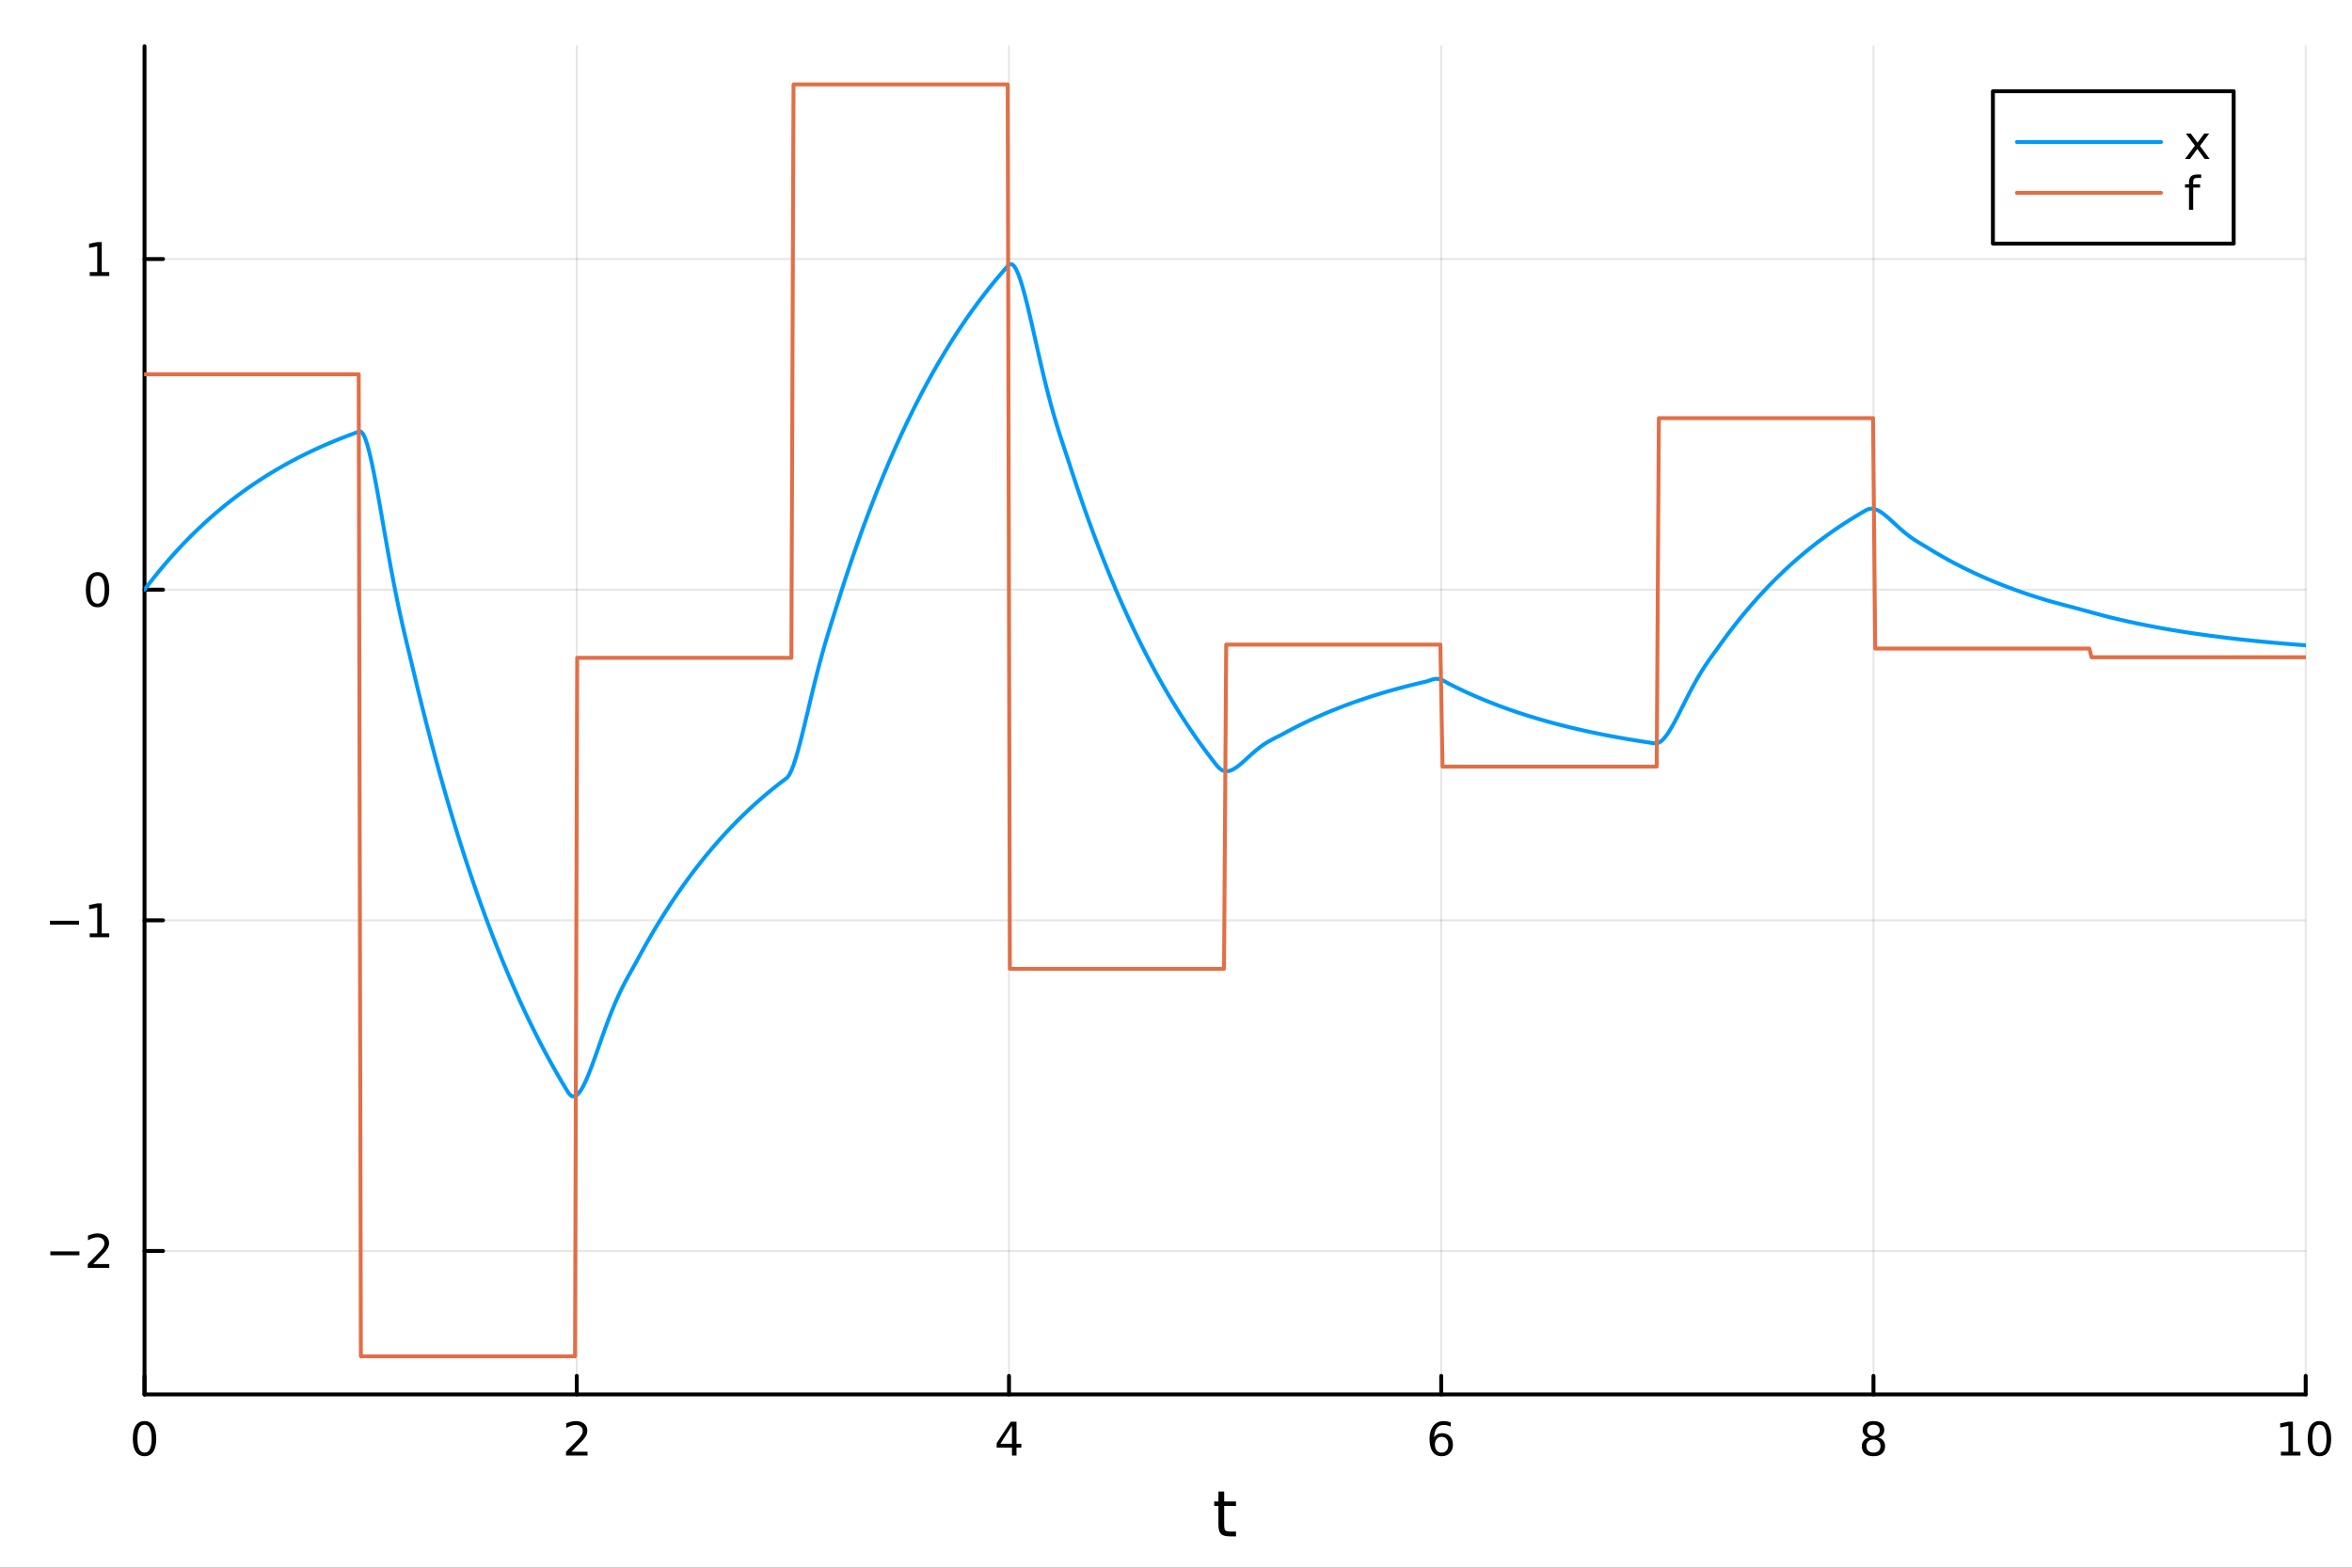 <?xml version="1.0" encoding="utf-8"?>
<svg xmlns="http://www.w3.org/2000/svg" xmlns:xlink="http://www.w3.org/1999/xlink" width="600" height="400" viewBox="0 0 2400 1600">
<rect x="0" y="0" width="2400" height="1600" fill="#333333" stroke="none"/>
<defs>
  <clipPath id="clip270">
    <rect x="0" y="0" width="2400" height="1600"/>
  </clipPath>
</defs>
<path clip-path="url(#clip270)" d="M0 1600 L2400 1600 L2400 0 L0 0  Z" fill="#ffffff" fill-rule="evenodd" fill-opacity="1"/>
<defs>
  <clipPath id="clip271">
    <rect x="480" y="0" width="1681" height="1600"/>
  </clipPath>
</defs>
<path clip-path="url(#clip270)" d="M147.478 1423.18 L2352.76 1423.18 L2352.76 47.244 L147.478 47.244  Z" fill="#ffffff" fill-rule="evenodd" fill-opacity="1"/>
<defs>
  <clipPath id="clip272">
    <rect x="147" y="47" width="2206" height="1377"/>
  </clipPath>
</defs>
<polyline clip-path="url(#clip272)" style="stroke:#000000; stroke-linecap:round; stroke-linejoin:round; stroke-width:2; stroke-opacity:0.1; fill:none" points="147.478,1423.18 147.478,47.244 "/>
<polyline clip-path="url(#clip272)" style="stroke:#000000; stroke-linecap:round; stroke-linejoin:round; stroke-width:2; stroke-opacity:0.1; fill:none" points="588.534,1423.18 588.534,47.244 "/>
<polyline clip-path="url(#clip272)" style="stroke:#000000; stroke-linecap:round; stroke-linejoin:round; stroke-width:2; stroke-opacity:0.1; fill:none" points="1029.59,1423.18 1029.59,47.244 "/>
<polyline clip-path="url(#clip272)" style="stroke:#000000; stroke-linecap:round; stroke-linejoin:round; stroke-width:2; stroke-opacity:0.1; fill:none" points="1470.64,1423.18 1470.64,47.244 "/>
<polyline clip-path="url(#clip272)" style="stroke:#000000; stroke-linecap:round; stroke-linejoin:round; stroke-width:2; stroke-opacity:0.1; fill:none" points="1911.7,1423.18 1911.7,47.244 "/>
<polyline clip-path="url(#clip272)" style="stroke:#000000; stroke-linecap:round; stroke-linejoin:round; stroke-width:2; stroke-opacity:0.1; fill:none" points="2352.76,1423.18 2352.76,47.244 "/>
<polyline clip-path="url(#clip270)" style="stroke:#000000; stroke-linecap:round; stroke-linejoin:round; stroke-width:4; stroke-opacity:1; fill:none" points="147.478,1423.18 2352.76,1423.18 "/>
<polyline clip-path="url(#clip270)" style="stroke:#000000; stroke-linecap:round; stroke-linejoin:round; stroke-width:4; stroke-opacity:1; fill:none" points="147.478,1423.18 147.478,1404.28 "/>
<polyline clip-path="url(#clip270)" style="stroke:#000000; stroke-linecap:round; stroke-linejoin:round; stroke-width:4; stroke-opacity:1; fill:none" points="588.534,1423.18 588.534,1404.28 "/>
<polyline clip-path="url(#clip270)" style="stroke:#000000; stroke-linecap:round; stroke-linejoin:round; stroke-width:4; stroke-opacity:1; fill:none" points="1029.59,1423.18 1029.59,1404.28 "/>
<polyline clip-path="url(#clip270)" style="stroke:#000000; stroke-linecap:round; stroke-linejoin:round; stroke-width:4; stroke-opacity:1; fill:none" points="1470.64,1423.18 1470.64,1404.28 "/>
<polyline clip-path="url(#clip270)" style="stroke:#000000; stroke-linecap:round; stroke-linejoin:round; stroke-width:4; stroke-opacity:1; fill:none" points="1911.7,1423.18 1911.7,1404.28 "/>
<polyline clip-path="url(#clip270)" style="stroke:#000000; stroke-linecap:round; stroke-linejoin:round; stroke-width:4; stroke-opacity:1; fill:none" points="2352.76,1423.18 2352.76,1404.28 "/>
<path clip-path="url(#clip270)" d="M147.478 1454.1 Q143.867 1454.1 142.038 1457.66 Q140.233 1461.2 140.233 1468.33 Q140.233 1475.44 142.038 1479.01 Q143.867 1482.55 147.478 1482.55 Q151.112 1482.55 152.918 1479.01 Q154.746 1475.44 154.746 1468.33 Q154.746 1461.2 152.918 1457.66 Q151.112 1454.1 147.478 1454.1 M147.478 1450.39 Q153.288 1450.39 156.344 1455 Q159.422 1459.58 159.422 1468.33 Q159.422 1477.06 156.344 1481.67 Q153.288 1486.25 147.478 1486.25 Q141.668 1486.25 138.589 1481.67 Q135.534 1477.06 135.534 1468.33 Q135.534 1459.58 138.589 1455 Q141.668 1450.39 147.478 1450.39 Z" fill="#000000" fill-rule="nonzero" fill-opacity="1" /><path clip-path="url(#clip270)" d="M583.186 1481.64 L599.506 1481.64 L599.506 1485.58 L577.561 1485.58 L577.561 1481.64 Q580.223 1478.89 584.807 1474.26 Q589.413 1469.61 590.594 1468.27 Q592.839 1465.74 593.719 1464.01 Q594.621 1462.25 594.621 1460.56 Q594.621 1457.8 592.677 1456.07 Q590.756 1454.33 587.654 1454.33 Q585.455 1454.33 583.001 1455.09 Q580.571 1455.86 577.793 1457.41 L577.793 1452.69 Q580.617 1451.55 583.071 1450.97 Q585.524 1450.39 587.561 1450.39 Q592.932 1450.39 596.126 1453.08 Q599.32 1455.77 599.32 1460.26 Q599.32 1462.39 598.51 1464.31 Q597.723 1466.2 595.617 1468.8 Q595.038 1469.47 591.936 1472.69 Q588.834 1475.88 583.186 1481.64 Z" fill="#000000" fill-rule="nonzero" fill-opacity="1" /><path clip-path="url(#clip270)" d="M1032.6 1455.09 L1020.79 1473.54 L1032.6 1473.54 L1032.6 1455.09 M1031.37 1451.02 L1037.25 1451.02 L1037.25 1473.54 L1042.18 1473.54 L1042.18 1477.43 L1037.25 1477.43 L1037.25 1485.58 L1032.6 1485.58 L1032.6 1477.43 L1017 1477.43 L1017 1472.92 L1031.37 1451.02 Z" fill="#000000" fill-rule="nonzero" fill-opacity="1" /><path clip-path="url(#clip270)" d="M1471.05 1466.44 Q1467.9 1466.44 1466.05 1468.59 Q1464.22 1470.74 1464.22 1474.49 Q1464.22 1478.22 1466.05 1480.39 Q1467.9 1482.55 1471.05 1482.55 Q1474.2 1482.55 1476.03 1480.39 Q1477.88 1478.22 1477.88 1474.49 Q1477.88 1470.74 1476.03 1468.59 Q1474.2 1466.44 1471.05 1466.44 M1480.33 1451.78 L1480.33 1456.04 Q1478.57 1455.21 1476.77 1454.77 Q1474.98 1454.33 1473.23 1454.33 Q1468.6 1454.33 1466.14 1457.45 Q1463.71 1460.58 1463.36 1466.9 Q1464.73 1464.89 1466.79 1463.82 Q1468.85 1462.73 1471.33 1462.73 Q1476.54 1462.73 1479.55 1465.9 Q1482.58 1469.05 1482.58 1474.49 Q1482.58 1479.82 1479.43 1483.03 Q1476.28 1486.25 1471.05 1486.25 Q1465.05 1486.25 1461.88 1481.67 Q1458.71 1477.06 1458.71 1468.33 Q1458.71 1460.14 1462.6 1455.28 Q1466.49 1450.39 1473.04 1450.39 Q1474.8 1450.39 1476.58 1450.74 Q1478.39 1451.09 1480.33 1451.78 Z" fill="#000000" fill-rule="nonzero" fill-opacity="1" /><path clip-path="url(#clip270)" d="M1911.7 1469.17 Q1908.37 1469.17 1906.45 1470.95 Q1904.55 1472.73 1904.55 1475.86 Q1904.55 1478.98 1906.45 1480.77 Q1908.37 1482.55 1911.7 1482.55 Q1915.03 1482.55 1916.95 1480.77 Q1918.88 1478.96 1918.88 1475.86 Q1918.88 1472.73 1916.95 1470.95 Q1915.06 1469.17 1911.7 1469.17 M1907.02 1467.18 Q1904.02 1466.44 1902.33 1464.38 Q1900.66 1462.32 1900.66 1459.35 Q1900.66 1455.21 1903.6 1452.8 Q1906.56 1450.39 1911.7 1450.39 Q1916.86 1450.39 1919.8 1452.8 Q1922.74 1455.21 1922.74 1459.35 Q1922.74 1462.32 1921.05 1464.38 Q1919.39 1466.44 1916.4 1467.18 Q1919.78 1467.96 1921.65 1470.26 Q1923.55 1472.55 1923.55 1475.86 Q1923.55 1480.88 1920.47 1483.57 Q1917.42 1486.25 1911.7 1486.25 Q1905.98 1486.25 1902.9 1483.57 Q1899.85 1480.88 1899.85 1475.86 Q1899.85 1472.55 1901.75 1470.26 Q1903.64 1467.96 1907.02 1467.18 M1905.31 1459.79 Q1905.31 1462.48 1906.98 1463.98 Q1908.67 1465.49 1911.7 1465.49 Q1914.71 1465.49 1916.4 1463.98 Q1918.11 1462.48 1918.11 1459.79 Q1918.11 1457.11 1916.4 1455.6 Q1914.71 1454.1 1911.7 1454.1 Q1908.67 1454.1 1906.98 1455.6 Q1905.31 1457.11 1905.31 1459.79 Z" fill="#000000" fill-rule="nonzero" fill-opacity="1" /><path clip-path="url(#clip270)" d="M2327.44 1481.64 L2335.08 1481.64 L2335.08 1455.28 L2326.77 1456.95 L2326.77 1452.69 L2335.04 1451.02 L2339.71 1451.02 L2339.71 1481.64 L2347.35 1481.64 L2347.35 1485.58 L2327.44 1485.58 L2327.44 1481.64 Z" fill="#000000" fill-rule="nonzero" fill-opacity="1" /><path clip-path="url(#clip270)" d="M2366.8 1454.1 Q2363.18 1454.1 2361.36 1457.66 Q2359.55 1461.2 2359.55 1468.33 Q2359.55 1475.44 2361.36 1479.01 Q2363.18 1482.55 2366.8 1482.55 Q2370.43 1482.55 2372.23 1479.01 Q2374.06 1475.44 2374.06 1468.33 Q2374.06 1461.2 2372.23 1457.66 Q2370.43 1454.1 2366.8 1454.1 M2366.8 1450.39 Q2372.61 1450.39 2375.66 1455 Q2378.74 1459.58 2378.74 1468.33 Q2378.74 1477.06 2375.66 1481.67 Q2372.61 1486.25 2366.8 1486.25 Q2360.99 1486.25 2357.91 1481.67 Q2354.85 1477.06 2354.85 1468.33 Q2354.85 1459.58 2357.91 1455 Q2360.99 1450.39 2366.8 1450.39 Z" fill="#000000" fill-rule="nonzero" fill-opacity="1" /><path clip-path="url(#clip270)" d="M1249.18 1522.27 L1249.18 1532.4 L1261.24 1532.4 L1261.24 1536.95 L1249.18 1536.95 L1249.18 1556.3 Q1249.18 1560.66 1250.36 1561.9 Q1251.57 1563.14 1255.23 1563.14 L1261.24 1563.14 L1261.24 1568.04 L1255.23 1568.04 Q1248.45 1568.04 1245.87 1565.53 Q1243.29 1562.98 1243.29 1556.3 L1243.29 1536.95 L1238.99 1536.95 L1238.99 1532.4 L1243.29 1532.4 L1243.29 1522.27 L1249.18 1522.27 Z" fill="#000000" fill-rule="nonzero" fill-opacity="1" /><polyline clip-path="url(#clip272)" style="stroke:#000000; stroke-linecap:round; stroke-linejoin:round; stroke-width:2; stroke-opacity:0.1; fill:none" points="147.478,1276.75 2352.76,1276.75 "/>
<polyline clip-path="url(#clip272)" style="stroke:#000000; stroke-linecap:round; stroke-linejoin:round; stroke-width:2; stroke-opacity:0.1; fill:none" points="147.478,939.291 2352.76,939.291 "/>
<polyline clip-path="url(#clip272)" style="stroke:#000000; stroke-linecap:round; stroke-linejoin:round; stroke-width:2; stroke-opacity:0.1; fill:none" points="147.478,601.835 2352.76,601.835 "/>
<polyline clip-path="url(#clip272)" style="stroke:#000000; stroke-linecap:round; stroke-linejoin:round; stroke-width:2; stroke-opacity:0.1; fill:none" points="147.478,264.379 2352.76,264.379 "/>
<polyline clip-path="url(#clip270)" style="stroke:#000000; stroke-linecap:round; stroke-linejoin:round; stroke-width:4; stroke-opacity:1; fill:none" points="147.478,1423.18 147.478,47.244 "/>
<polyline clip-path="url(#clip270)" style="stroke:#000000; stroke-linecap:round; stroke-linejoin:round; stroke-width:4; stroke-opacity:1; fill:none" points="147.478,1276.75 166.376,1276.75 "/>
<polyline clip-path="url(#clip270)" style="stroke:#000000; stroke-linecap:round; stroke-linejoin:round; stroke-width:4; stroke-opacity:1; fill:none" points="147.478,939.291 166.376,939.291 "/>
<polyline clip-path="url(#clip270)" style="stroke:#000000; stroke-linecap:round; stroke-linejoin:round; stroke-width:4; stroke-opacity:1; fill:none" points="147.478,601.835 166.376,601.835 "/>
<polyline clip-path="url(#clip270)" style="stroke:#000000; stroke-linecap:round; stroke-linejoin:round; stroke-width:4; stroke-opacity:1; fill:none" points="147.478,264.379 166.376,264.379 "/>
<path clip-path="url(#clip270)" d="M51.362 1277.2 L81.038 1277.2 L81.038 1281.13 L51.362 1281.13 L51.362 1277.2 Z" fill="#000000" fill-rule="nonzero" fill-opacity="1" /><path clip-path="url(#clip270)" d="M95.159 1290.09 L111.478 1290.09 L111.478 1294.03 L89.534 1294.03 L89.534 1290.09 Q92.196 1287.34 96.779 1282.71 Q101.385 1278.05 102.566 1276.71 Q104.811 1274.19 105.691 1272.45 Q106.594 1270.69 106.594 1269 Q106.594 1266.25 104.649 1264.51 Q102.728 1262.78 99.626 1262.78 Q97.427 1262.78 94.973 1263.54 Q92.543 1264.3 89.765 1265.86 L89.765 1261.13 Q92.589 1260 95.043 1259.42 Q97.496 1258.84 99.534 1258.84 Q104.904 1258.84 108.098 1261.53 Q111.293 1264.21 111.293 1268.7 Q111.293 1270.83 110.483 1272.75 Q109.696 1274.65 107.589 1277.24 Q107.01 1277.92 103.909 1281.13 Q100.807 1284.33 95.159 1290.09 Z" fill="#000000" fill-rule="nonzero" fill-opacity="1" /><path clip-path="url(#clip270)" d="M50.992 939.743 L80.668 939.743 L80.668 943.678 L50.992 943.678 L50.992 939.743 Z" fill="#000000" fill-rule="nonzero" fill-opacity="1" /><path clip-path="url(#clip270)" d="M91.571 952.636 L99.21 952.636 L99.21 926.27 L90.899 927.937 L90.899 923.678 L99.163 922.011 L103.839 922.011 L103.839 952.636 L111.478 952.636 L111.478 956.571 L91.571 956.571 L91.571 952.636 Z" fill="#000000" fill-rule="nonzero" fill-opacity="1" /><path clip-path="url(#clip270)" d="M99.534 587.634 Q95.922 587.634 94.094 591.199 Q92.288 594.74 92.288 601.87 Q92.288 608.976 94.094 612.541 Q95.922 616.083 99.534 616.083 Q103.168 616.083 104.973 612.541 Q106.802 608.976 106.802 601.87 Q106.802 594.74 104.973 591.199 Q103.168 587.634 99.534 587.634 M99.534 583.93 Q105.344 583.93 108.399 588.537 Q111.478 593.12 111.478 601.87 Q111.478 610.597 108.399 615.203 Q105.344 619.787 99.534 619.787 Q93.723 619.787 90.645 615.203 Q87.589 610.597 87.589 601.87 Q87.589 593.12 90.645 588.537 Q93.723 583.93 99.534 583.93 Z" fill="#000000" fill-rule="nonzero" fill-opacity="1" /><path clip-path="url(#clip270)" d="M91.571 277.724 L99.21 277.724 L99.21 251.359 L90.899 253.025 L90.899 248.766 L99.163 247.099 L103.839 247.099 L103.839 277.724 L111.478 277.724 L111.478 281.659 L91.571 281.659 L91.571 277.724 Z" fill="#000000" fill-rule="nonzero" fill-opacity="1" /><polyline clip-path="url(#clip272)" style="stroke:#009af9; stroke-linecap:round; stroke-linejoin:round; stroke-width:4; stroke-opacity:1; fill:none" points="147.478,601.835 149.685,598.92 151.893,596.044 154.1,593.206 156.308,590.405 158.515,587.642 160.723,584.915 162.93,582.224 165.138,579.569 167.345,576.95 169.553,574.365 171.76,571.814 173.968,569.297 176.175,566.813 178.383,564.363 180.59,561.945 182.798,559.559 185.005,557.204 187.213,554.881 189.42,552.588 191.628,550.326 193.835,548.094 196.043,545.892 198.25,543.719 200.458,541.574 202.665,539.458 204.873,537.37 207.08,535.31 209.288,533.277 211.495,531.271 213.702,529.291 215.91,527.338 218.117,525.411 220.325,523.509 222.532,521.633 224.74,519.781 226.947,517.954 229.155,516.151 231.362,514.372 233.57,512.617 235.777,510.885 237.985,509.176 240.192,507.489 242.4,505.825 244.607,504.183 246.815,502.563 249.022,500.964 251.23,499.386 253.437,497.83 255.645,496.293 257.852,494.778 260.06,493.282 262.267,491.806 264.475,490.35 266.682,488.913 268.89,487.496 271.097,486.097 273.305,484.716 275.512,483.354 277.72,482.01 279.927,480.683 282.135,479.375 284.342,478.083 286.549,476.809 288.757,475.552 290.964,474.311 293.172,473.087 295.379,471.879 297.587,470.687 299.794,469.51 302.002,468.35 304.209,467.205 306.417,466.075 308.624,464.96 310.832,463.859 313.039,462.774 315.247,461.702 317.454,460.645 319.662,459.602 321.869,458.573 324.077,457.557 326.284,456.555 328.492,455.567 330.699,454.591 332.907,453.628 335.114,452.678 337.322,451.741 339.529,450.816 341.737,449.903 343.944,449.002 346.152,448.113 348.359,447.237 350.567,446.371 352.774,445.517 354.982,444.675 357.189,443.844 359.397,443.023 361.604,442.214 363.811,441.415 366.019,440.627 368.226,440.445 370.434,442.767 372.641,447.408 374.849,454.021 377.056,462.283 379.264,471.893 381.471,482.574 383.679,494.074 385.886,506.16 388.094,518.628 390.301,531.292 392.509,543.992 394.716,556.591 396.924,568.977 399.131,581.057 401.339,592.766 403.546,604.059 405.754,614.916 407.961,625.339 410.169,635.356 412.376,645.015 414.584,654.389 416.791,663.575 418.999,672.692 421.206,681.882 423.414,691.183 425.621,700.371 427.829,709.438 430.036,718.384 432.244,727.212 434.451,735.923 436.659,744.519 438.866,753 441.073,761.369 443.281,769.627 445.488,777.775 447.696,785.816 449.903,793.75 452.111,801.579 454.318,809.303 456.526,816.926 458.733,824.447 460.941,831.869 463.148,839.193 465.356,846.419 467.563,853.55 469.771,860.586 471.978,867.529 474.186,874.38 476.393,881.14 478.601,887.81 480.808,894.392 483.016,900.886 485.223,907.295 487.431,913.618 489.638,919.857 491.846,926.014 494.053,932.089 496.261,938.084 498.468,943.998 500.676,949.835 502.883,955.594 505.091,961.277 507.298,966.884 509.506,972.417 511.713,977.877 513.921,983.264 516.128,988.58 518.335,993.826 520.543,999.002 522.75,1004.11 524.958,1009.15 527.165,1014.12 529.373,1019.03 531.58,1023.87 533.788,1028.65 535.995,1033.36 538.203,1038.02 540.41,1042.61 542.618,1047.13 544.825,1051.6 547.033,1056.01 549.24,1060.37 551.448,1064.66 553.655,1068.9 555.863,1073.08 558.07,1077.2 560.278,1081.27 562.485,1085.29 564.693,1089.25 566.9,1093.16 569.108,1097.02 571.315,1100.83 573.523,1104.59 575.73,1108.3 577.938,1111.95 580.145,1115.53 582.353,1118 584.56,1119.02 586.768,1118.75 588.975,1117.34 591.182,1114.93 593.39,1111.65 595.597,1107.64 597.805,1103.01 600.012,1097.88 602.22,1092.34 604.427,1086.49 606.635,1080.42 608.842,1074.22 611.05,1067.94 613.257,1061.66 615.465,1055.44 617.672,1049.31 619.88,1043.33 622.087,1037.52 624.295,1031.92 626.502,1026.53 628.71,1021.38 630.917,1016.45 633.125,1011.75 635.332,1007.25 637.54,1002.95 639.747,998.811 641.955,994.793 644.162,990.852 646.37,986.938 648.577,982.988 650.785,978.937 652.992,974.859 655.2,970.836 657.407,966.866 659.615,962.948 661.822,959.083 664.03,955.269 666.237,951.505 668.444,947.791 670.652,944.126 672.859,940.51 675.067,936.942 677.274,933.422 679.482,929.948 681.689,926.52 683.897,923.137 686.104,919.799 688.312,916.506 690.519,913.256 692.727,910.049 694.934,906.885 697.142,903.762 699.349,900.681 701.557,897.64 703.764,894.639 705.972,891.679 708.179,888.757 710.387,885.875 712.594,883.03 714.802,880.223 717.009,877.454 719.217,874.721 721.424,872.024 723.632,869.364 725.839,866.739 728.047,864.148 730.254,861.592 732.462,859.07 734.669,856.582 736.877,854.126 739.084,851.703 741.292,849.313 743.499,846.954 745.706,844.627 747.914,842.33 750.121,840.064 752.329,837.828 754.536,835.622 756.744,833.445 758.951,831.297 761.159,829.178 763.366,827.086 765.574,825.023 767.781,822.986 769.989,820.977 772.196,818.995 774.404,817.038 776.611,815.108 778.819,813.203 781.026,811.323 783.234,809.469 785.441,807.638 787.649,805.832 789.856,804.05 792.064,802.292 794.271,800.556 796.479,798.844 798.686,797.154 800.894,795.486 803.101,793.785 805.309,790.872 807.516,786.461 809.724,780.789 811.931,774.075 814.139,766.522 816.346,758.316 818.553,749.627 820.761,740.606 822.968,731.391 825.176,722.1 827.383,712.835 829.591,703.682 831.798,694.711 834.006,685.973 836.213,677.504 838.421,669.323 840.628,661.431 842.836,653.815 845.043,646.442 847.251,639.264 849.458,632.217 851.666,625.219 853.873,618.172 856.081,611.119 858.288,604.16 860.496,597.292 862.703,590.516 864.911,583.83 867.118,577.232 869.326,570.722 871.533,564.298 873.741,557.959 875.948,551.704 878.156,545.532 880.363,539.442 882.571,533.433 884.778,527.503 886.986,521.652 889.193,515.879 891.401,510.182 893.608,504.56 895.815,499.013 898.023,493.54 900.23,488.139 902.438,482.81 904.645,477.551 906.853,472.363 909.06,467.243 911.268,462.191 913.475,457.206 915.683,452.287 917.89,447.433 920.098,442.644 922.305,437.918 924.513,433.255 926.72,428.653 928.928,424.113 931.135,419.633 933.343,415.212 935.55,410.85 937.758,406.546 939.965,402.298 942.173,398.107 944.38,393.972 946.588,389.891 948.795,385.865 951.003,381.891 953.21,377.971 955.418,374.102 957.625,370.285 959.833,366.518 962.04,362.802 964.248,359.134 966.455,355.515 968.663,351.945 970.87,348.421 973.077,344.944 975.285,341.514 977.492,338.129 979.7,334.789 981.907,331.493 984.115,328.24 986.322,325.031 988.53,321.865 990.737,318.74 992.945,315.657 995.152,312.615 997.36,309.613 999.567,306.651 1001.77,303.728 1003.98,300.843 1006.19,297.998 1008.4,295.189 1010.6,292.418 1012.81,289.684 1015.02,286.986 1017.23,284.324 1019.43,281.697 1021.64,279.105 1023.85,276.547 1026.06,274.023 1028.26,271.533 1030.47,269.593 1032.68,269.691 1034.89,271.685 1037.09,275.331 1039.3,280.397 1041.51,286.666 1043.72,293.934 1045.92,302.013 1048.13,310.729 1050.34,319.922 1052.55,329.445 1054.75,339.168 1056.96,348.972 1059.17,358.756 1061.38,368.43 1063.58,377.92 1065.79,387.166 1068,396.122 1070.21,404.757 1072.41,413.053 1074.62,421.008 1076.83,428.633 1079.04,435.954 1081.24,443.009 1083.45,449.855 1085.66,456.559 1087.87,463.204 1090.07,469.887 1092.28,476.702 1094.49,483.491 1096.7,490.191 1098.9,496.801 1101.11,503.324 1103.32,509.761 1105.53,516.112 1107.73,522.379 1109.94,528.563 1112.15,534.665 1114.36,540.686 1116.56,546.628 1118.77,552.49 1120.98,558.275 1123.19,563.983 1125.39,569.616 1127.6,575.173 1129.81,580.658 1132.02,586.069 1134.22,591.409 1136.43,596.678 1138.64,601.878 1140.85,607.008 1143.05,612.07 1145.26,617.065 1147.47,621.994 1149.68,626.857 1151.88,631.656 1154.09,636.391 1156.3,641.064 1158.51,645.674 1160.71,650.223 1162.92,654.712 1165.13,659.142 1167.34,663.512 1169.54,667.825 1171.75,672.08 1173.96,676.279 1176.17,680.423 1178.37,684.511 1180.58,688.545 1182.79,692.526 1185,696.454 1187.2,700.33 1189.41,704.154 1191.62,707.928 1193.83,711.652 1196.03,715.327 1198.24,718.952 1200.45,722.53 1202.66,726.061 1204.86,729.544 1207.07,732.982 1209.28,736.373 1211.49,739.72 1213.69,743.023 1215.9,746.281 1218.11,749.497 1220.32,752.67 1222.52,755.8 1224.73,758.89 1226.94,761.938 1229.15,764.946 1231.35,767.914 1233.56,770.843 1235.77,773.732 1237.98,776.584 1240.18,779.398 1242.39,782.165 1244.6,784.417 1246.81,785.944 1249.01,786.829 1251.22,787.149 1253.43,786.977 1255.64,786.382 1257.84,785.427 1260.05,784.174 1262.26,782.677 1264.47,780.99 1266.67,779.159 1268.88,777.227 1271.09,775.235 1273.3,773.216 1275.5,771.201 1277.71,769.218 1279.92,767.287 1282.13,765.426 1284.33,763.65 1286.54,761.969 1288.75,760.386 1290.96,758.903 1293.16,757.517 1295.37,756.221 1297.58,755.003 1299.79,753.846 1301.99,752.731 1304.2,751.633 1306.41,750.525 1308.62,749.372 1310.82,748.164 1313.03,746.968 1315.24,745.787 1317.45,744.621 1319.65,743.472 1321.86,742.337 1324.07,741.217 1326.28,740.113 1328.48,739.023 1330.69,737.947 1332.9,736.886 1335.11,735.839 1337.31,734.805 1339.52,733.785 1341.73,732.779 1343.94,731.786 1346.14,730.807 1348.35,729.84 1350.56,728.886 1352.76,727.945 1354.97,727.016 1357.18,726.099 1359.39,725.195 1361.59,724.302 1363.8,723.422 1366.01,722.553 1368.22,721.695 1370.42,720.849 1372.63,720.014 1374.84,719.19 1377.05,718.377 1379.25,717.575 1381.46,716.784 1383.67,716.003 1385.88,715.232 1388.08,714.472 1390.29,713.722 1392.5,712.982 1394.71,712.251 1396.91,711.531 1399.12,710.82 1401.33,710.118 1403.54,709.426 1405.74,708.743 1407.95,708.069 1410.16,707.403 1412.37,706.747 1414.57,706.1 1416.78,705.461 1418.99,704.83 1421.2,704.208 1423.4,703.594 1425.61,702.989 1427.82,702.391 1430.03,701.801 1432.23,701.22 1434.44,700.645 1436.65,700.079 1438.86,699.52 1441.06,698.968 1443.27,698.424 1445.48,697.886 1447.69,697.356 1449.89,696.833 1452.1,696.317 1454.31,695.808 1456.52,695.231 1458.72,694.456 1460.93,693.687 1463.14,693.101 1465.35,692.821 1467.55,692.92 1469.76,693.415 1471.97,694.273 1474.18,695.405 1476.38,696.67 1478.59,697.877 1480.8,698.998 1483.01,700.104 1485.21,701.195 1487.42,702.272 1489.63,703.334 1491.84,704.383 1494.04,705.417 1496.25,706.438 1498.46,707.445 1500.67,708.439 1502.87,709.42 1505.08,710.388 1507.29,711.343 1509.5,712.285 1511.7,713.215 1513.91,714.133 1516.12,715.038 1518.33,715.931 1520.53,716.813 1522.74,717.683 1524.95,718.541 1527.16,719.388 1529.36,720.223 1531.57,721.048 1533.78,721.861 1535.99,722.664 1538.19,723.456 1540.4,724.238 1542.61,725.009 1544.82,725.77 1547.02,726.521 1549.23,727.262 1551.44,727.993 1553.65,728.714 1555.85,729.426 1558.06,730.129 1560.27,730.822 1562.48,731.506 1564.68,732.181 1566.89,732.847 1569.1,733.504 1571.31,734.152 1573.51,734.792 1575.72,735.423 1577.93,736.046 1580.14,736.661 1582.34,737.267 1584.55,737.866 1586.76,738.457 1588.97,739.039 1591.17,739.614 1593.38,740.182 1595.59,740.742 1597.8,741.294 1600,741.839 1602.21,742.377 1604.42,742.908 1606.63,743.432 1608.83,743.949 1611.04,744.459 1613.25,744.962 1615.46,745.458 1617.66,745.948 1619.87,746.432 1622.08,746.909 1624.29,747.379 1626.49,747.844 1628.7,748.302 1630.91,748.754 1633.12,749.201 1635.32,749.641 1637.53,750.075 1639.74,750.504 1641.95,750.927 1644.15,751.345 1646.36,751.756 1648.57,752.163 1650.78,752.564 1652.98,752.96 1655.19,753.35 1657.4,753.735 1659.61,754.116 1661.81,754.491 1664.02,754.861 1666.23,755.226 1668.44,755.587 1670.64,755.942 1672.85,756.293 1675.06,756.64 1677.27,756.981 1679.47,757.318 1681.68,757.651 1683.89,757.979 1686.1,758.303 1688.3,758.623 1690.51,758.682 1692.72,757.969 1694.93,756.556 1697.13,754.531 1699.34,751.977 1701.55,748.971 1703.76,745.587 1705.96,741.893 1708.17,737.952 1710.38,733.823 1712.59,729.559 1714.79,725.21 1717,720.819 1719.21,716.426 1721.42,712.064 1723.62,707.764 1725.83,703.55 1728.04,699.442 1730.25,695.454 1732.45,691.597 1734.66,687.876 1736.87,684.291 1739.07,680.838 1741.28,677.507 1743.49,674.284 1745.7,671.151 1747.9,668.083 1750.11,665.051 1752.32,662.023 1754.53,658.959 1756.73,655.88 1758.94,652.842 1761.15,649.845 1763.36,646.887 1765.56,643.968 1767.77,641.088 1769.98,638.247 1772.19,635.443 1774.39,632.676 1776.6,629.946 1778.81,627.252 1781.02,624.594 1783.22,621.97 1785.43,619.382 1787.64,616.828 1789.85,614.308 1792.05,611.821 1794.26,609.368 1796.47,606.946 1798.68,604.557 1800.88,602.2 1803.09,599.873 1805.3,597.578 1807.51,595.313 1809.71,593.078 1811.92,590.873 1814.13,588.697 1816.34,586.55 1818.54,584.431 1820.75,582.34 1822.96,580.278 1825.17,578.242 1827.37,576.234 1829.58,574.252 1831.79,572.297 1834,570.367 1836.2,568.463 1838.41,566.584 1840.62,564.731 1842.83,562.901 1845.03,561.096 1847.24,559.315 1849.45,557.558 1851.66,555.824 1853.86,554.113 1856.07,552.424 1858.28,550.758 1860.49,549.114 1862.69,547.492 1864.9,545.891 1867.11,544.311 1869.32,542.753 1871.52,541.215 1873.73,539.697 1875.94,538.2 1878.15,536.722 1880.35,535.264 1882.56,533.825 1884.77,532.406 1886.98,531.005 1889.18,529.623 1891.39,528.259 1893.6,526.913 1895.81,525.585 1898.01,524.275 1900.22,522.982 1902.43,521.706 1904.64,520.448 1906.84,519.523 1909.05,519.139 1911.26,519.231 1913.47,519.737 1915.67,520.597 1917.88,521.758 1920.09,523.168 1922.3,524.78 1924.5,526.551 1926.71,528.439 1928.92,530.409 1931.13,532.428 1933.33,534.466 1935.54,536.499 1937.75,538.504 1939.96,540.463 1942.16,542.362 1944.37,544.19 1946.58,545.939 1948.79,547.606 1950.99,549.191 1953.2,550.698 1955.41,552.134 1957.62,553.51 1959.82,554.842 1962.03,556.146 1964.24,557.446 1966.45,558.767 1968.65,560.126 1970.86,561.475 1973.07,562.807 1975.28,564.121 1977.48,565.418 1979.69,566.698 1981.9,567.96 1984.11,569.206 1986.31,570.436 1988.52,571.649 1990.73,572.846 1992.94,574.027 1995.14,575.192 1997.35,576.342 1999.56,577.477 2001.77,578.597 2003.97,579.702 2006.18,580.792 2008.39,581.868 2010.6,582.93 2012.8,583.977 2015.01,585.011 2017.22,586.031 2019.43,587.037 2021.63,588.03 2023.84,589.01 2026.05,589.977 2028.26,590.931 2030.46,591.872 2032.67,592.801 2034.88,593.718 2037.09,594.622 2039.29,595.515 2041.5,596.395 2043.71,597.264 2045.92,598.122 2048.12,598.968 2050.33,599.802 2052.54,600.626 2054.75,601.439 2056.95,602.241 2059.16,603.032 2061.37,603.813 2063.58,604.583 2065.78,605.344 2067.99,606.094 2070.2,606.834 2072.41,607.565 2074.61,608.285 2076.82,608.996 2079.03,609.698 2081.24,610.391 2083.44,611.074 2085.65,611.748 2087.86,612.414 2090.07,613.068 2092.27,613.706 2094.48,614.329 2096.69,614.939 2098.9,615.54 2101.1,616.133 2103.31,616.721 2105.52,617.305 2107.73,617.887 2109.93,618.469 2112.14,619.051 2114.35,619.635 2116.55,620.221 2118.76,620.81 2120.97,621.402 2123.18,621.997 2125.38,622.596 2127.59,623.197 2129.8,623.801 2132.01,624.406 2134.21,625.011 2136.42,625.616 2138.63,626.218 2140.84,626.817 2143.04,627.41 2145.25,627.995 2147.46,628.57 2149.67,629.133 2151.87,629.685 2154.08,630.23 2156.29,630.769 2158.5,631.299 2160.7,631.823 2162.91,632.34 2165.12,632.85 2167.33,633.354 2169.53,633.85 2171.74,634.341 2173.95,634.824 2176.16,635.301 2178.36,635.772 2180.57,636.237 2182.78,636.695 2184.99,637.148 2187.19,637.594 2189.4,638.034 2191.61,638.469 2193.82,638.898 2196.02,639.321 2198.23,639.739 2200.44,640.151 2202.65,640.557 2204.85,640.958 2207.06,641.354 2209.27,641.745 2211.48,642.131 2213.68,642.511 2215.89,642.886 2218.1,643.257 2220.31,643.622 2222.51,643.983 2224.72,644.339 2226.93,644.69 2229.14,645.036 2231.34,645.378 2233.55,645.715 2235.76,646.048 2237.97,646.377 2240.17,646.701 2242.38,647.02 2244.59,647.336 2246.8,647.647 2249,647.954 2251.21,648.257 2253.42,648.557 2255.63,648.852 2257.83,649.143 2260.04,649.43 2262.25,649.713 2264.46,649.993 2266.66,650.269 2268.87,650.541 2271.08,650.81 2273.29,651.075 2275.49,651.337 2277.7,651.595 2279.91,651.85 2282.12,652.101 2284.32,652.349 2286.53,652.594 2288.74,652.835 2290.95,653.074 2293.15,653.309 2295.36,653.541 2297.57,653.77 2299.78,653.996 2301.98,654.219 2304.19,654.439 2306.4,654.656 2308.61,654.87 2310.81,655.082 2313.02,655.29 2315.23,655.496 2317.44,655.699 2319.64,655.9 2321.85,656.097 2324.06,656.293 2326.27,656.485 2328.47,656.675 2330.68,656.863 2332.89,657.048 2335.1,657.23 2337.3,657.41 2339.51,657.588 2341.72,657.763 2343.93,657.936 2346.13,658.107 2348.34,658.276 2350.55,658.442 2352.76,658.606 "/>
<polyline clip-path="url(#clip272)" style="stroke:#e26f46; stroke-linecap:round; stroke-linejoin:round; stroke-width:4; stroke-opacity:1; fill:none" points="147.478,381.971 149.685,381.971 151.893,381.971 154.1,381.971 156.308,381.971 158.515,381.971 160.723,381.971 162.93,381.971 165.138,381.971 167.345,381.971 169.553,381.971 171.76,381.971 173.968,381.971 176.175,381.971 178.383,381.971 180.59,381.971 182.798,381.971 185.005,381.971 187.213,381.971 189.42,381.971 191.628,381.971 193.835,381.971 196.043,381.971 198.25,381.971 200.458,381.971 202.665,381.971 204.873,381.971 207.08,381.971 209.288,381.971 211.495,381.971 213.702,381.971 215.91,381.971 218.117,381.971 220.325,381.971 222.532,381.971 224.74,381.971 226.947,381.971 229.155,381.971 231.362,381.971 233.57,381.971 235.777,381.971 237.985,381.971 240.192,381.971 242.4,381.971 244.607,381.971 246.815,381.971 249.022,381.971 251.23,381.971 253.437,381.971 255.645,381.971 257.852,381.971 260.06,381.971 262.267,381.971 264.475,381.971 266.682,381.971 268.89,381.971 271.097,381.971 273.305,381.971 275.512,381.971 277.72,381.971 279.927,381.971 282.135,381.971 284.342,381.971 286.549,381.971 288.757,381.971 290.964,381.971 293.172,381.971 295.379,381.971 297.587,381.971 299.794,381.971 302.002,381.971 304.209,381.971 306.417,381.971 308.624,381.971 310.832,381.971 313.039,381.971 315.247,381.971 317.454,381.971 319.662,381.971 321.869,381.971 324.077,381.971 326.284,381.971 328.492,381.971 330.699,381.971 332.907,381.971 335.114,381.971 337.322,381.971 339.529,381.971 341.737,381.971 343.944,381.971 346.152,381.971 348.359,381.971 350.567,381.971 352.774,381.971 354.982,381.971 357.189,381.971 359.397,381.971 361.604,381.971 363.811,381.971 366.019,381.971 368.226,1384.24 370.434,1384.24 372.641,1384.24 374.849,1384.24 377.056,1384.24 379.264,1384.24 381.471,1384.24 383.679,1384.24 385.886,1384.24 388.094,1384.24 390.301,1384.24 392.509,1384.24 394.716,1384.24 396.924,1384.24 399.131,1384.24 401.339,1384.24 403.546,1384.24 405.754,1384.24 407.961,1384.24 410.169,1384.24 412.376,1384.24 414.584,1384.24 416.791,1384.24 418.999,1384.24 421.206,1384.24 423.414,1384.24 425.621,1384.24 427.829,1384.24 430.036,1384.24 432.244,1384.24 434.451,1384.24 436.659,1384.24 438.866,1384.24 441.073,1384.24 443.281,1384.24 445.488,1384.24 447.696,1384.24 449.903,1384.24 452.111,1384.24 454.318,1384.24 456.526,1384.24 458.733,1384.24 460.941,1384.24 463.148,1384.24 465.356,1384.24 467.563,1384.24 469.771,1384.24 471.978,1384.24 474.186,1384.24 476.393,1384.24 478.601,1384.24 480.808,1384.24 483.016,1384.24 485.223,1384.24 487.431,1384.24 489.638,1384.24 491.846,1384.24 494.053,1384.24 496.261,1384.24 498.468,1384.24 500.676,1384.24 502.883,1384.24 505.091,1384.24 507.298,1384.24 509.506,1384.24 511.713,1384.24 513.921,1384.24 516.128,1384.24 518.335,1384.24 520.543,1384.24 522.75,1384.24 524.958,1384.24 527.165,1384.24 529.373,1384.24 531.58,1384.24 533.788,1384.24 535.995,1384.24 538.203,1384.24 540.41,1384.24 542.618,1384.24 544.825,1384.24 547.033,1384.24 549.24,1384.24 551.448,1384.24 553.655,1384.24 555.863,1384.24 558.07,1384.24 560.278,1384.24 562.485,1384.24 564.693,1384.24 566.9,1384.24 569.108,1384.24 571.315,1384.24 573.523,1384.24 575.73,1384.24 577.938,1384.24 580.145,1384.24 582.353,1384.24 584.56,1384.24 586.768,1384.24 588.975,671.386 591.182,671.386 593.39,671.386 595.597,671.386 597.805,671.386 600.012,671.386 602.22,671.386 604.427,671.386 606.635,671.386 608.842,671.386 611.05,671.386 613.257,671.386 615.465,671.386 617.672,671.386 619.88,671.386 622.087,671.386 624.295,671.386 626.502,671.386 628.71,671.386 630.917,671.386 633.125,671.386 635.332,671.386 637.54,671.386 639.747,671.386 641.955,671.386 644.162,671.386 646.37,671.386 648.577,671.386 650.785,671.386 652.992,671.386 655.2,671.386 657.407,671.386 659.615,671.386 661.822,671.386 664.03,671.386 666.237,671.386 668.444,671.386 670.652,671.386 672.859,671.386 675.067,671.386 677.274,671.386 679.482,671.386 681.689,671.386 683.897,671.386 686.104,671.386 688.312,671.386 690.519,671.386 692.727,671.386 694.934,671.386 697.142,671.386 699.349,671.386 701.557,671.386 703.764,671.386 705.972,671.386 708.179,671.386 710.387,671.386 712.594,671.386 714.802,671.386 717.009,671.386 719.217,671.386 721.424,671.386 723.632,671.386 725.839,671.386 728.047,671.386 730.254,671.386 732.462,671.386 734.669,671.386 736.877,671.386 739.084,671.386 741.292,671.386 743.499,671.386 745.706,671.386 747.914,671.386 750.121,671.386 752.329,671.386 754.536,671.386 756.744,671.386 758.951,671.386 761.159,671.386 763.366,671.386 765.574,671.386 767.781,671.386 769.989,671.386 772.196,671.386 774.404,671.386 776.611,671.386 778.819,671.386 781.026,671.386 783.234,671.386 785.441,671.386 787.649,671.386 789.856,671.386 792.064,671.386 794.271,671.386 796.479,671.386 798.686,671.386 800.894,671.386 803.101,671.386 805.309,671.386 807.516,671.386 809.724,86.186 811.931,86.186 814.139,86.186 816.346,86.186 818.553,86.186 820.761,86.186 822.968,86.186 825.176,86.186 827.383,86.186 829.591,86.186 831.798,86.186 834.006,86.186 836.213,86.186 838.421,86.186 840.628,86.186 842.836,86.186 845.043,86.186 847.251,86.186 849.458,86.186 851.666,86.186 853.873,86.186 856.081,86.186 858.288,86.186 860.496,86.186 862.703,86.186 864.911,86.186 867.118,86.186 869.326,86.186 871.533,86.186 873.741,86.186 875.948,86.186 878.156,86.186 880.363,86.186 882.571,86.186 884.778,86.186 886.986,86.186 889.193,86.186 891.401,86.186 893.608,86.186 895.815,86.186 898.023,86.186 900.23,86.186 902.438,86.186 904.645,86.186 906.853,86.186 909.06,86.186 911.268,86.186 913.475,86.186 915.683,86.186 917.89,86.186 920.098,86.186 922.305,86.186 924.513,86.186 926.72,86.186 928.928,86.186 931.135,86.186 933.343,86.186 935.55,86.186 937.758,86.186 939.965,86.186 942.173,86.186 944.38,86.186 946.588,86.186 948.795,86.186 951.003,86.186 953.21,86.186 955.418,86.186 957.625,86.186 959.833,86.186 962.04,86.186 964.248,86.186 966.455,86.186 968.663,86.186 970.87,86.186 973.077,86.186 975.285,86.186 977.492,86.186 979.7,86.186 981.907,86.186 984.115,86.186 986.322,86.186 988.53,86.186 990.737,86.186 992.945,86.186 995.152,86.186 997.36,86.186 999.567,86.186 1001.77,86.186 1003.98,86.186 1006.19,86.186 1008.4,86.186 1010.6,86.186 1012.81,86.186 1015.02,86.186 1017.23,86.186 1019.43,86.186 1021.64,86.186 1023.85,86.186 1026.06,86.186 1028.26,86.186 1030.47,988.812 1032.68,988.812 1034.89,988.812 1037.09,988.812 1039.3,988.812 1041.51,988.812 1043.72,988.812 1045.92,988.812 1048.13,988.812 1050.34,988.812 1052.55,988.812 1054.75,988.812 1056.96,988.812 1059.17,988.812 1061.38,988.812 1063.58,988.812 1065.79,988.812 1068,988.812 1070.21,988.812 1072.41,988.812 1074.62,988.812 1076.83,988.812 1079.04,988.812 1081.24,988.812 1083.45,988.812 1085.66,988.812 1087.87,988.812 1090.07,988.812 1092.28,988.812 1094.49,988.812 1096.7,988.812 1098.9,988.812 1101.11,988.812 1103.32,988.812 1105.53,988.812 1107.73,988.812 1109.94,988.812 1112.15,988.812 1114.36,988.812 1116.56,988.812 1118.77,988.812 1120.98,988.812 1123.19,988.812 1125.39,988.812 1127.6,988.812 1129.81,988.812 1132.02,988.812 1134.22,988.812 1136.43,988.812 1138.64,988.812 1140.85,988.812 1143.05,988.812 1145.26,988.812 1147.47,988.812 1149.68,988.812 1151.88,988.812 1154.09,988.812 1156.3,988.812 1158.51,988.812 1160.71,988.812 1162.92,988.812 1165.13,988.812 1167.34,988.812 1169.54,988.812 1171.75,988.812 1173.96,988.812 1176.17,988.812 1178.37,988.812 1180.58,988.812 1182.79,988.812 1185,988.812 1187.2,988.812 1189.41,988.812 1191.62,988.812 1193.83,988.812 1196.03,988.812 1198.24,988.812 1200.45,988.812 1202.66,988.812 1204.86,988.812 1207.07,988.812 1209.28,988.812 1211.49,988.812 1213.69,988.812 1215.9,988.812 1218.11,988.812 1220.32,988.812 1222.52,988.812 1224.73,988.812 1226.94,988.812 1229.15,988.812 1231.35,988.812 1233.56,988.812 1235.77,988.812 1237.98,988.812 1240.18,988.812 1242.39,988.812 1244.6,988.812 1246.81,988.812 1249.01,988.812 1251.22,657.895 1253.43,657.895 1255.64,657.895 1257.84,657.895 1260.05,657.895 1262.26,657.895 1264.47,657.895 1266.67,657.895 1268.88,657.895 1271.09,657.895 1273.3,657.895 1275.5,657.895 1277.71,657.895 1279.92,657.895 1282.13,657.895 1284.33,657.895 1286.54,657.895 1288.75,657.895 1290.96,657.895 1293.16,657.895 1295.37,657.895 1297.58,657.895 1299.79,657.895 1301.99,657.895 1304.2,657.895 1306.41,657.895 1308.62,657.895 1310.82,657.895 1313.03,657.895 1315.24,657.895 1317.45,657.895 1319.65,657.895 1321.86,657.895 1324.07,657.895 1326.28,657.895 1328.48,657.895 1330.69,657.895 1332.9,657.895 1335.11,657.895 1337.31,657.895 1339.52,657.895 1341.73,657.895 1343.94,657.895 1346.14,657.895 1348.35,657.895 1350.56,657.895 1352.76,657.895 1354.97,657.895 1357.18,657.895 1359.39,657.895 1361.59,657.895 1363.8,657.895 1366.01,657.895 1368.22,657.895 1370.42,657.895 1372.63,657.895 1374.84,657.895 1377.05,657.895 1379.25,657.895 1381.46,657.895 1383.67,657.895 1385.88,657.895 1388.08,657.895 1390.29,657.895 1392.5,657.895 1394.71,657.895 1396.91,657.895 1399.12,657.895 1401.33,657.895 1403.54,657.895 1405.74,657.895 1407.95,657.895 1410.16,657.895 1412.37,657.895 1414.57,657.895 1416.78,657.895 1418.99,657.895 1421.2,657.895 1423.4,657.895 1425.61,657.895 1427.82,657.895 1430.03,657.895 1432.23,657.895 1434.44,657.895 1436.65,657.895 1438.86,657.895 1441.06,657.895 1443.27,657.895 1445.48,657.895 1447.69,657.895 1449.89,657.895 1452.1,657.895 1454.31,657.895 1456.52,657.895 1458.72,657.895 1460.93,657.895 1463.14,657.895 1465.35,657.895 1467.55,657.895 1469.76,657.895 1471.97,782.412 1474.18,782.412 1476.38,782.412 1478.59,782.412 1480.8,782.412 1483.01,782.412 1485.21,782.412 1487.42,782.412 1489.63,782.412 1491.84,782.412 1494.04,782.412 1496.25,782.412 1498.46,782.412 1500.67,782.412 1502.87,782.412 1505.08,782.412 1507.29,782.412 1509.5,782.412 1511.7,782.412 1513.91,782.412 1516.12,782.412 1518.33,782.412 1520.53,782.412 1522.74,782.412 1524.95,782.412 1527.16,782.412 1529.36,782.412 1531.57,782.412 1533.78,782.412 1535.99,782.412 1538.19,782.412 1540.4,782.412 1542.61,782.412 1544.82,782.412 1547.02,782.412 1549.23,782.412 1551.44,782.412 1553.65,782.412 1555.85,782.412 1558.06,782.412 1560.27,782.412 1562.48,782.412 1564.68,782.412 1566.89,782.412 1569.1,782.412 1571.31,782.412 1573.51,782.412 1575.72,782.412 1577.93,782.412 1580.14,782.412 1582.34,782.412 1584.55,782.412 1586.76,782.412 1588.97,782.412 1591.17,782.412 1593.38,782.412 1595.59,782.412 1597.8,782.412 1600,782.412 1602.21,782.412 1604.42,782.412 1606.63,782.412 1608.83,782.412 1611.04,782.412 1613.25,782.412 1615.46,782.412 1617.66,782.412 1619.87,782.412 1622.08,782.412 1624.29,782.412 1626.49,782.412 1628.7,782.412 1630.91,782.412 1633.12,782.412 1635.32,782.412 1637.53,782.412 1639.74,782.412 1641.95,782.412 1644.15,782.412 1646.36,782.412 1648.57,782.412 1650.78,782.412 1652.98,782.412 1655.19,782.412 1657.4,782.412 1659.61,782.412 1661.81,782.412 1664.02,782.412 1666.23,782.412 1668.44,782.412 1670.64,782.412 1672.85,782.412 1675.06,782.412 1677.27,782.412 1679.47,782.412 1681.68,782.412 1683.89,782.412 1686.1,782.412 1688.3,782.412 1690.51,782.412 1692.72,426.75 1694.93,426.75 1697.13,426.75 1699.34,426.75 1701.55,426.75 1703.76,426.75 1705.96,426.75 1708.17,426.75 1710.38,426.75 1712.59,426.75 1714.79,426.75 1717,426.75 1719.21,426.75 1721.42,426.75 1723.62,426.75 1725.83,426.75 1728.04,426.75 1730.25,426.75 1732.45,426.75 1734.66,426.75 1736.87,426.75 1739.07,426.75 1741.28,426.75 1743.49,426.75 1745.7,426.75 1747.9,426.75 1750.11,426.75 1752.32,426.75 1754.53,426.75 1756.73,426.75 1758.94,426.75 1761.15,426.75 1763.36,426.75 1765.56,426.75 1767.77,426.75 1769.98,426.75 1772.19,426.75 1774.39,426.75 1776.6,426.75 1778.81,426.75 1781.02,426.75 1783.22,426.75 1785.43,426.75 1787.64,426.75 1789.85,426.75 1792.05,426.75 1794.26,426.75 1796.47,426.75 1798.68,426.75 1800.88,426.75 1803.09,426.75 1805.3,426.75 1807.51,426.75 1809.71,426.75 1811.92,426.75 1814.13,426.75 1816.34,426.75 1818.54,426.75 1820.75,426.75 1822.96,426.75 1825.17,426.75 1827.37,426.75 1829.58,426.75 1831.79,426.75 1834,426.75 1836.2,426.75 1838.41,426.75 1840.62,426.75 1842.83,426.75 1845.03,426.75 1847.24,426.75 1849.45,426.75 1851.66,426.75 1853.86,426.75 1856.07,426.75 1858.28,426.75 1860.49,426.75 1862.69,426.75 1864.9,426.75 1867.11,426.75 1869.32,426.75 1871.52,426.75 1873.73,426.75 1875.94,426.75 1878.15,426.75 1880.35,426.75 1882.56,426.75 1884.77,426.75 1886.98,426.75 1889.18,426.75 1891.39,426.75 1893.6,426.75 1895.81,426.75 1898.01,426.75 1900.22,426.75 1902.43,426.75 1904.64,426.75 1906.84,426.75 1909.05,426.75 1911.26,426.75 1913.47,661.933 1915.67,661.933 1917.88,661.933 1920.09,661.933 1922.3,661.933 1924.5,661.933 1926.71,661.933 1928.92,661.933 1931.13,661.933 1933.33,661.933 1935.54,661.933 1937.75,661.933 1939.96,661.933 1942.16,661.933 1944.37,661.933 1946.58,661.933 1948.79,661.933 1950.99,661.933 1953.2,661.933 1955.41,661.933 1957.62,661.933 1959.82,661.933 1962.03,661.933 1964.24,661.933 1966.45,661.933 1968.65,661.933 1970.86,661.933 1973.07,661.933 1975.28,661.933 1977.48,661.933 1979.69,661.933 1981.9,661.933 1984.11,661.933 1986.31,661.933 1988.52,661.933 1990.73,661.933 1992.94,661.933 1995.14,661.933 1997.35,661.933 1999.56,661.933 2001.77,661.933 2003.97,661.933 2006.18,661.933 2008.39,661.933 2010.6,661.933 2012.8,661.933 2015.01,661.933 2017.22,661.933 2019.43,661.933 2021.63,661.933 2023.84,661.933 2026.05,661.933 2028.26,661.933 2030.46,661.933 2032.67,661.933 2034.88,661.933 2037.09,661.933 2039.29,661.933 2041.5,661.933 2043.71,661.933 2045.92,661.933 2048.12,661.933 2050.33,661.933 2052.54,661.933 2054.75,661.933 2056.95,661.933 2059.16,661.933 2061.37,661.933 2063.58,661.933 2065.78,661.933 2067.99,661.933 2070.2,661.933 2072.41,661.933 2074.61,661.933 2076.82,661.933 2079.03,661.933 2081.24,661.933 2083.44,661.933 2085.65,661.933 2087.86,661.933 2090.07,661.933 2092.27,661.933 2094.48,661.933 2096.69,661.933 2098.9,661.933 2101.1,661.933 2103.31,661.933 2105.52,661.933 2107.73,661.933 2109.93,661.933 2112.14,661.933 2114.35,661.933 2116.55,661.933 2118.76,661.933 2120.97,661.933 2123.18,661.933 2125.38,661.933 2127.59,661.933 2129.8,661.933 2132.01,661.933 2134.21,670.815 2136.42,670.815 2138.63,670.815 2140.84,670.815 2143.04,670.815 2145.25,670.815 2147.46,670.815 2149.67,670.815 2151.87,670.815 2154.08,670.815 2156.29,670.815 2158.5,670.815 2160.7,670.815 2162.91,670.815 2165.12,670.815 2167.33,670.815 2169.53,670.815 2171.74,670.815 2173.95,670.815 2176.16,670.815 2178.36,670.815 2180.57,670.815 2182.78,670.815 2184.99,670.815 2187.19,670.815 2189.4,670.815 2191.61,670.815 2193.82,670.815 2196.02,670.815 2198.23,670.815 2200.44,670.815 2202.65,670.815 2204.85,670.815 2207.06,670.815 2209.27,670.815 2211.48,670.815 2213.68,670.815 2215.89,670.815 2218.1,670.815 2220.31,670.815 2222.51,670.815 2224.72,670.815 2226.93,670.815 2229.14,670.815 2231.34,670.815 2233.55,670.815 2235.76,670.815 2237.97,670.815 2240.17,670.815 2242.38,670.815 2244.59,670.815 2246.8,670.815 2249,670.815 2251.21,670.815 2253.42,670.815 2255.63,670.815 2257.83,670.815 2260.04,670.815 2262.25,670.815 2264.46,670.815 2266.66,670.815 2268.87,670.815 2271.08,670.815 2273.29,670.815 2275.49,670.815 2277.7,670.815 2279.91,670.815 2282.12,670.815 2284.32,670.815 2286.53,670.815 2288.74,670.815 2290.95,670.815 2293.15,670.815 2295.36,670.815 2297.57,670.815 2299.78,670.815 2301.98,670.815 2304.19,670.815 2306.4,670.815 2308.61,670.815 2310.81,670.815 2313.02,670.815 2315.23,670.815 2317.44,670.815 2319.64,670.815 2321.85,670.815 2324.06,670.815 2326.27,670.815 2328.47,670.815 2330.68,670.815 2332.89,670.815 2335.1,670.815 2337.3,670.815 2339.51,670.815 2341.72,670.815 2343.93,670.815 2346.13,670.815 2348.34,670.815 2350.55,670.815 2352.76,670.815 "/>
<path clip-path="url(#clip270)" d="M2033.58 248.629 L2279.25 248.629 L2279.25 93.109 L2033.58 93.109  Z" fill="#ffffff" fill-rule="evenodd" fill-opacity="1"/>
<polyline clip-path="url(#clip270)" style="stroke:#000000; stroke-linecap:round; stroke-linejoin:round; stroke-width:4; stroke-opacity:1; fill:none" points="2033.58,248.629 2279.25,248.629 2279.25,93.109 2033.58,93.109 2033.58,248.629 "/>
<polyline clip-path="url(#clip270)" style="stroke:#009af9; stroke-linecap:round; stroke-linejoin:round; stroke-width:4; stroke-opacity:1; fill:none" points="2058.08,144.949 2205.1,144.949 "/>
<path clip-path="url(#clip270)" d="M2254.26 136.303 L2244.88 148.919 L2254.74 162.229 L2249.72 162.229 L2242.17 152.043 L2234.63 162.229 L2229.6 162.229 L2239.67 148.664 L2230.46 136.303 L2235.48 136.303 L2242.36 145.539 L2249.23 136.303 L2254.26 136.303 Z" fill="#000000" fill-rule="nonzero" fill-opacity="1" /><polyline clip-path="url(#clip270)" style="stroke:#e26f46; stroke-linecap:round; stroke-linejoin:round; stroke-width:4; stroke-opacity:1; fill:none" points="2058.08,196.789 2205.1,196.789 "/>
<path clip-path="url(#clip270)" d="M2246.11 178.05 L2246.11 181.592 L2242.04 181.592 Q2239.74 181.592 2238.84 182.518 Q2237.96 183.444 2237.96 185.851 L2237.96 188.143 L2244.98 188.143 L2244.98 191.453 L2237.96 191.453 L2237.96 214.069 L2233.68 214.069 L2233.68 191.453 L2229.6 191.453 L2229.6 188.143 L2233.68 188.143 L2233.68 186.337 Q2233.68 182.009 2235.69 180.041 Q2237.71 178.05 2242.08 178.05 L2246.11 178.05 Z" fill="#000000" fill-rule="nonzero" fill-opacity="1" /></svg>
